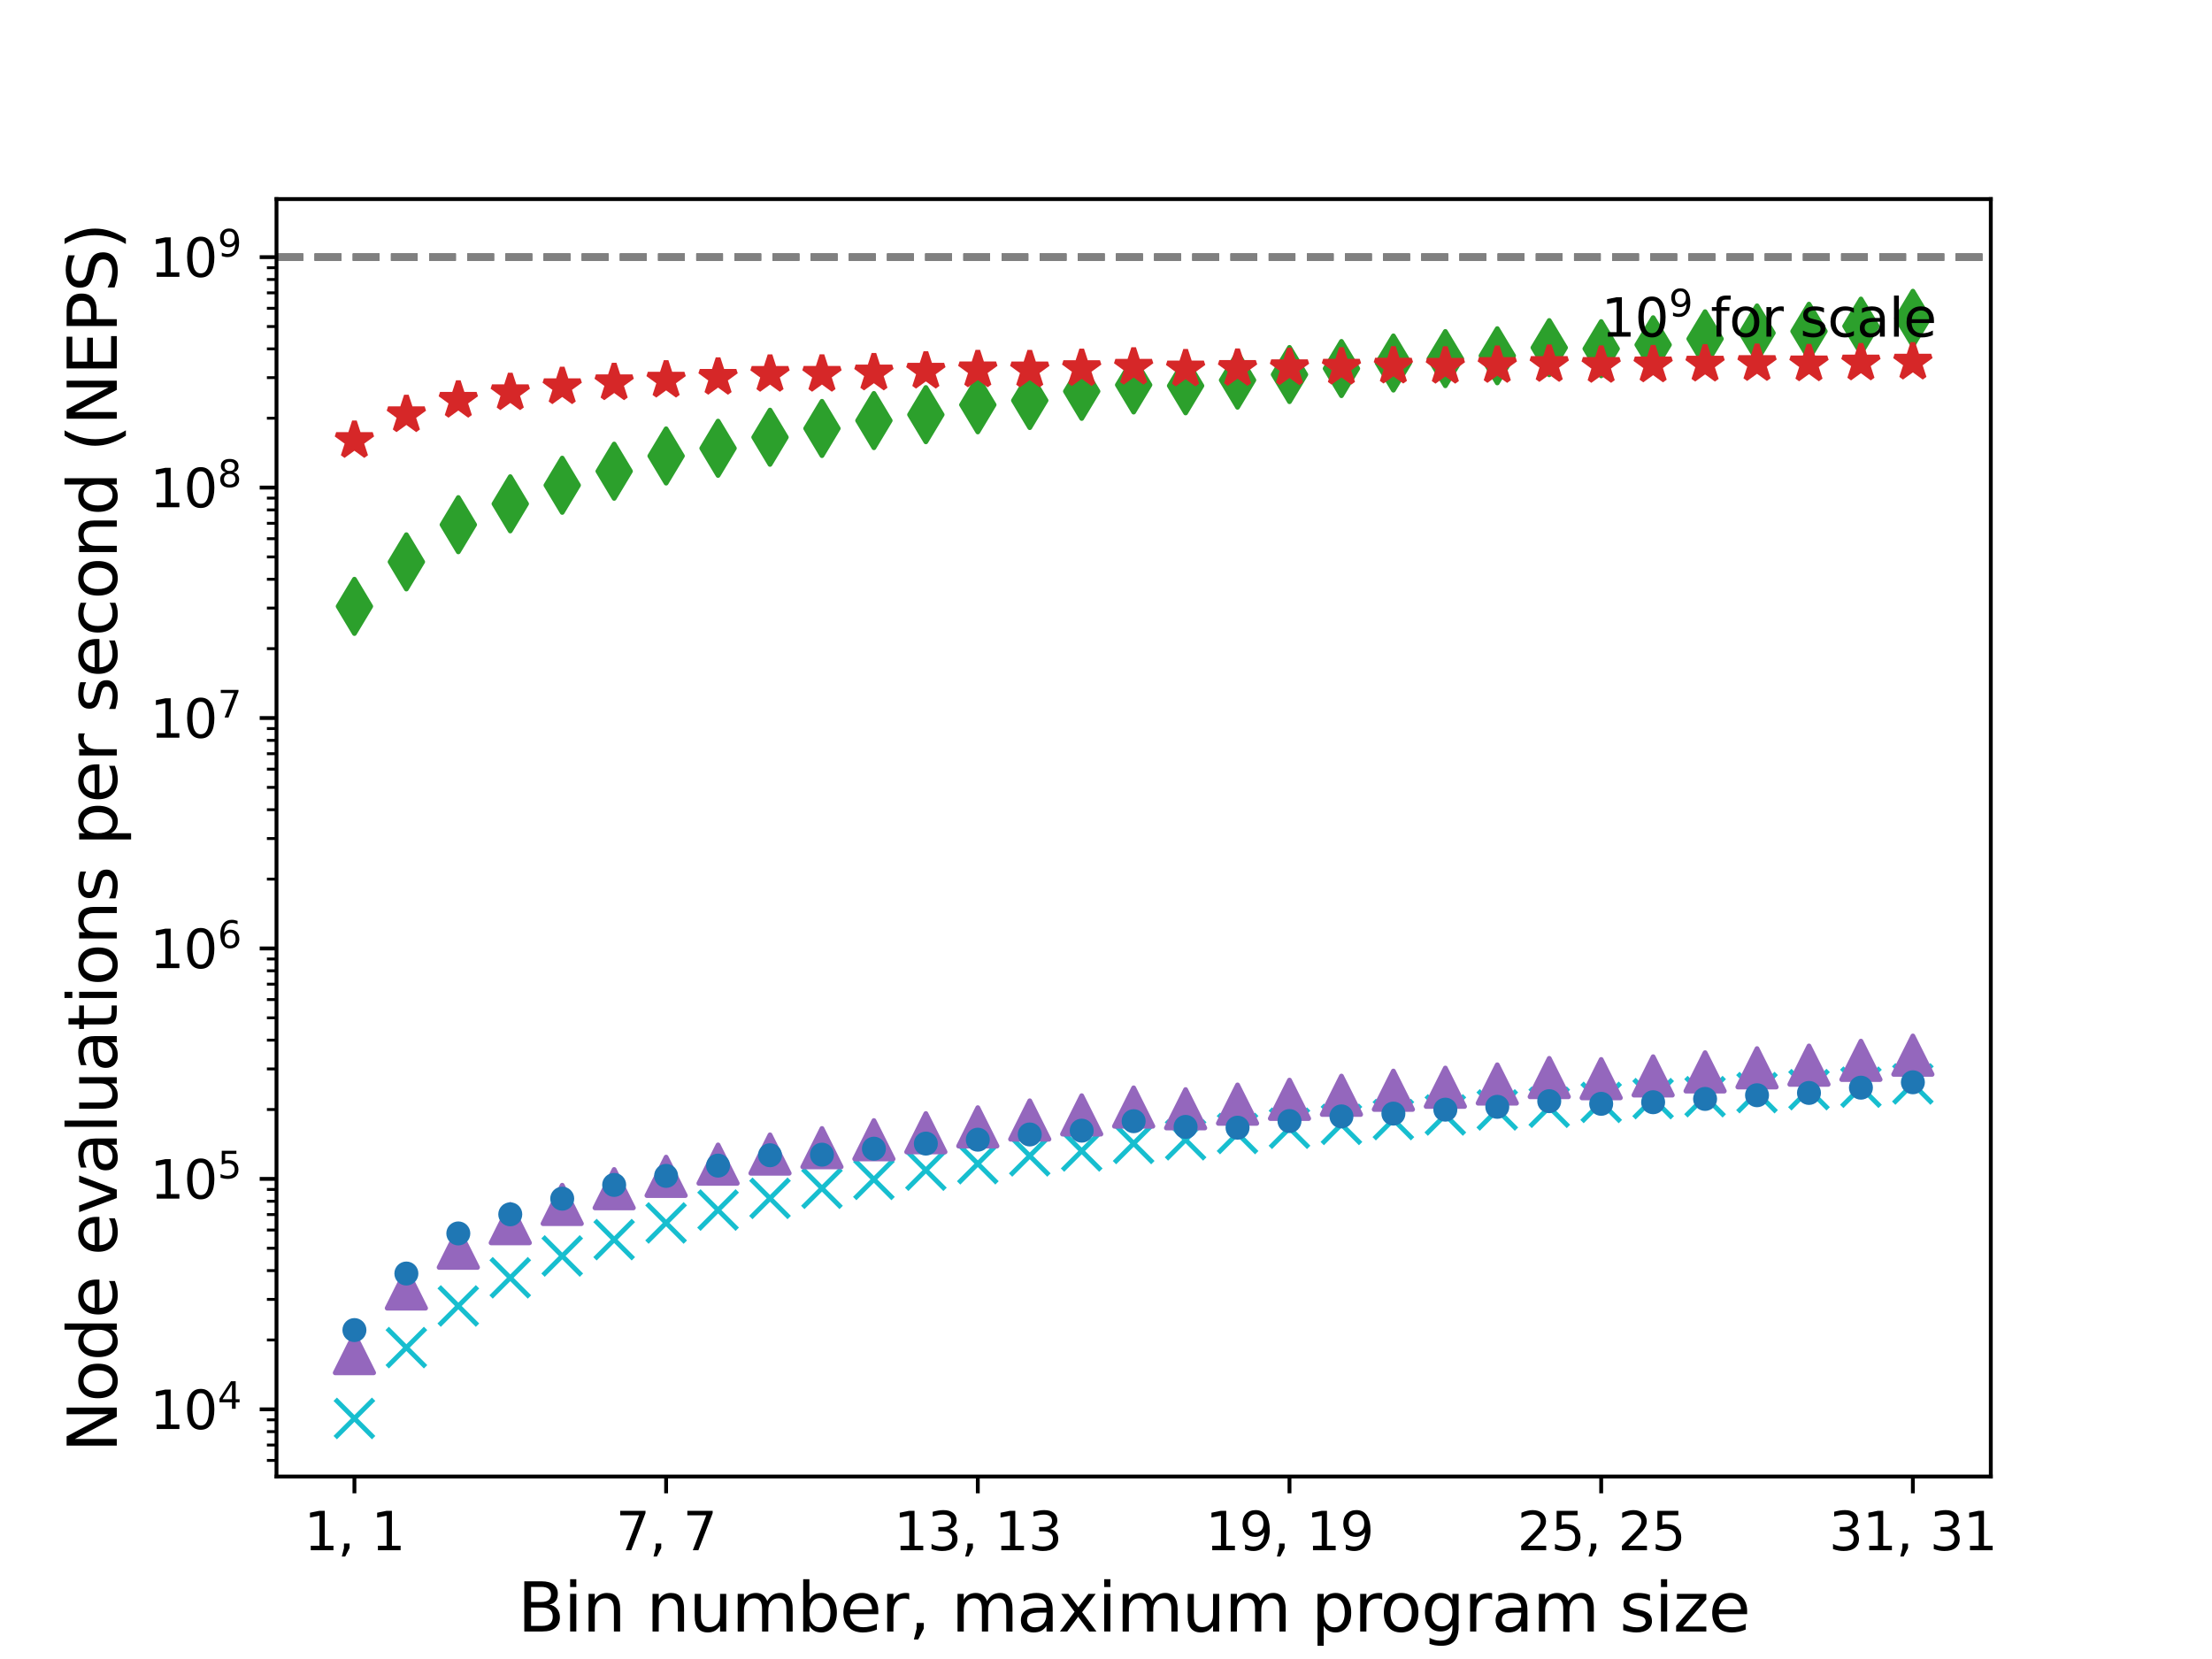 <?xml version="1.0" encoding="utf-8" standalone="no"?>
<!DOCTYPE svg PUBLIC "-//W3C//DTD SVG 1.1//EN"
  "http://www.w3.org/Graphics/SVG/1.1/DTD/svg11.dtd">
<svg xmlns:xlink="http://www.w3.org/1999/xlink" width="460.8pt" height="345.6pt" viewBox="0 0 460.8 345.6" xmlns="http://www.w3.org/2000/svg" version="1.1">
 <defs>
  <style type="text/css">*{stroke-linejoin: round; stroke-linecap: butt}</style>
 </defs>
 <g id="figure_1">
  <g id="patch_1">
   <path d="M 0 345.6 
L 460.8 345.6 
L 460.8 0 
L 0 0 
z
" style="fill: #ffffff"/>
  </g>
  <g id="axes_1">
   <g id="patch_2">
    <path d="M 57.6 307.584 
L 414.72 307.584 
L 414.72 41.472 
L 57.6 41.472 
z
" style="fill: #ffffff"/>
   </g>
   <g id="matplotlib.axis_1">
    <g id="xtick_1">
     <g id="line2d_1">
      <defs>
       <path id="m83668f9c63" d="M 0 0 
L 0 3.5 
" style="stroke: #000000; stroke-width: 0.8"/>
      </defs>
      <g>
       <use xlink:href="#m83668f9c63" x="73.833" y="307.584" style="stroke: #000000; stroke-width: 0.8"/>
      </g>
     </g>
     <g id="text_1">
      <!-- 1, 1 -->
      <g transform="translate(63.338 322.942) scale(0.11 -0.11)">
       <defs>
        <path id="DejaVuSans-31" d="M 794 531 
L 1825 531 
L 1825 4091 
L 703 3866 
L 703 4441 
L 1819 4666 
L 2450 4666 
L 2450 531 
L 3481 531 
L 3481 0 
L 794 0 
L 794 531 
z
" transform="scale(0.016)"/>
        <path id="DejaVuSans-2c" d="M 750 794 
L 1409 794 
L 1409 256 
L 897 -744 
L 494 -744 
L 750 256 
L 750 794 
z
" transform="scale(0.016)"/>
        <path id="DejaVuSans-20" transform="scale(0.016)"/>
       </defs>
       <use xlink:href="#DejaVuSans-31"/>
       <use xlink:href="#DejaVuSans-2c" x="63.623"/>
       <use xlink:href="#DejaVuSans-20" x="95.41"/>
       <use xlink:href="#DejaVuSans-31" x="127.197"/>
      </g>
     </g>
    </g>
    <g id="xtick_2">
     <g id="line2d_2">
      <g>
       <use xlink:href="#m83668f9c63" x="138.764" y="307.584" style="stroke: #000000; stroke-width: 0.8"/>
      </g>
     </g>
     <g id="text_2">
      <!-- 7, 7 -->
      <g transform="translate(128.269 322.942) scale(0.11 -0.11)">
       <defs>
        <path id="DejaVuSans-37" d="M 525 4666 
L 3525 4666 
L 3525 4397 
L 1831 0 
L 1172 0 
L 2766 4134 
L 525 4134 
L 525 4666 
z
" transform="scale(0.016)"/>
       </defs>
       <use xlink:href="#DejaVuSans-37"/>
       <use xlink:href="#DejaVuSans-2c" x="63.623"/>
       <use xlink:href="#DejaVuSans-20" x="95.41"/>
       <use xlink:href="#DejaVuSans-37" x="127.197"/>
      </g>
     </g>
    </g>
    <g id="xtick_3">
     <g id="line2d_3">
      <g>
       <use xlink:href="#m83668f9c63" x="203.695" y="307.584" style="stroke: #000000; stroke-width: 0.8"/>
      </g>
     </g>
     <g id="text_3">
      <!-- 13, 13 -->
      <g transform="translate(186.201 322.942) scale(0.11 -0.11)">
       <defs>
        <path id="DejaVuSans-33" d="M 2597 2516 
Q 3050 2419 3304 2112 
Q 3559 1806 3559 1356 
Q 3559 666 3084 287 
Q 2609 -91 1734 -91 
Q 1441 -91 1130 -33 
Q 819 25 488 141 
L 488 750 
Q 750 597 1062 519 
Q 1375 441 1716 441 
Q 2309 441 2620 675 
Q 2931 909 2931 1356 
Q 2931 1769 2642 2001 
Q 2353 2234 1838 2234 
L 1294 2234 
L 1294 2753 
L 1863 2753 
Q 2328 2753 2575 2939 
Q 2822 3125 2822 3475 
Q 2822 3834 2567 4026 
Q 2313 4219 1838 4219 
Q 1578 4219 1281 4162 
Q 984 4106 628 3988 
L 628 4550 
Q 988 4650 1302 4700 
Q 1616 4750 1894 4750 
Q 2613 4750 3031 4423 
Q 3450 4097 3450 3541 
Q 3450 3153 3228 2886 
Q 3006 2619 2597 2516 
z
" transform="scale(0.016)"/>
       </defs>
       <use xlink:href="#DejaVuSans-31"/>
       <use xlink:href="#DejaVuSans-33" x="63.623"/>
       <use xlink:href="#DejaVuSans-2c" x="127.246"/>
       <use xlink:href="#DejaVuSans-20" x="159.033"/>
       <use xlink:href="#DejaVuSans-31" x="190.82"/>
       <use xlink:href="#DejaVuSans-33" x="254.443"/>
      </g>
     </g>
    </g>
    <g id="xtick_4">
     <g id="line2d_4">
      <g>
       <use xlink:href="#m83668f9c63" x="268.625" y="307.584" style="stroke: #000000; stroke-width: 0.8"/>
      </g>
     </g>
     <g id="text_4">
      <!-- 19, 19 -->
      <g transform="translate(251.132 322.942) scale(0.11 -0.11)">
       <defs>
        <path id="DejaVuSans-39" d="M 703 97 
L 703 672 
Q 941 559 1184 500 
Q 1428 441 1663 441 
Q 2288 441 2617 861 
Q 2947 1281 2994 2138 
Q 2813 1869 2534 1725 
Q 2256 1581 1919 1581 
Q 1219 1581 811 2004 
Q 403 2428 403 3163 
Q 403 3881 828 4315 
Q 1253 4750 1959 4750 
Q 2769 4750 3195 4129 
Q 3622 3509 3622 2328 
Q 3622 1225 3098 567 
Q 2575 -91 1691 -91 
Q 1453 -91 1209 -44 
Q 966 3 703 97 
z
M 1959 2075 
Q 2384 2075 2632 2365 
Q 2881 2656 2881 3163 
Q 2881 3666 2632 3958 
Q 2384 4250 1959 4250 
Q 1534 4250 1286 3958 
Q 1038 3666 1038 3163 
Q 1038 2656 1286 2365 
Q 1534 2075 1959 2075 
z
" transform="scale(0.016)"/>
       </defs>
       <use xlink:href="#DejaVuSans-31"/>
       <use xlink:href="#DejaVuSans-39" x="63.623"/>
       <use xlink:href="#DejaVuSans-2c" x="127.246"/>
       <use xlink:href="#DejaVuSans-20" x="159.033"/>
       <use xlink:href="#DejaVuSans-31" x="190.82"/>
       <use xlink:href="#DejaVuSans-39" x="254.443"/>
      </g>
     </g>
    </g>
    <g id="xtick_5">
     <g id="line2d_5">
      <g>
       <use xlink:href="#m83668f9c63" x="333.556" y="307.584" style="stroke: #000000; stroke-width: 0.8"/>
      </g>
     </g>
     <g id="text_5">
      <!-- 25, 25 -->
      <g transform="translate(316.063 322.942) scale(0.11 -0.11)">
       <defs>
        <path id="DejaVuSans-32" d="M 1228 531 
L 3431 531 
L 3431 0 
L 469 0 
L 469 531 
Q 828 903 1448 1529 
Q 2069 2156 2228 2338 
Q 2531 2678 2651 2914 
Q 2772 3150 2772 3378 
Q 2772 3750 2511 3984 
Q 2250 4219 1831 4219 
Q 1534 4219 1204 4116 
Q 875 4013 500 3803 
L 500 4441 
Q 881 4594 1212 4672 
Q 1544 4750 1819 4750 
Q 2544 4750 2975 4387 
Q 3406 4025 3406 3419 
Q 3406 3131 3298 2873 
Q 3191 2616 2906 2266 
Q 2828 2175 2409 1742 
Q 1991 1309 1228 531 
z
" transform="scale(0.016)"/>
        <path id="DejaVuSans-35" d="M 691 4666 
L 3169 4666 
L 3169 4134 
L 1269 4134 
L 1269 2991 
Q 1406 3038 1543 3061 
Q 1681 3084 1819 3084 
Q 2600 3084 3056 2656 
Q 3513 2228 3513 1497 
Q 3513 744 3044 326 
Q 2575 -91 1722 -91 
Q 1428 -91 1123 -41 
Q 819 9 494 109 
L 494 744 
Q 775 591 1075 516 
Q 1375 441 1709 441 
Q 2250 441 2565 725 
Q 2881 1009 2881 1497 
Q 2881 1984 2565 2268 
Q 2250 2553 1709 2553 
Q 1456 2553 1204 2497 
Q 953 2441 691 2322 
L 691 4666 
z
" transform="scale(0.016)"/>
       </defs>
       <use xlink:href="#DejaVuSans-32"/>
       <use xlink:href="#DejaVuSans-35" x="63.623"/>
       <use xlink:href="#DejaVuSans-2c" x="127.246"/>
       <use xlink:href="#DejaVuSans-20" x="159.033"/>
       <use xlink:href="#DejaVuSans-32" x="190.82"/>
       <use xlink:href="#DejaVuSans-35" x="254.443"/>
      </g>
     </g>
    </g>
    <g id="xtick_6">
     <g id="line2d_6">
      <g>
       <use xlink:href="#m83668f9c63" x="398.487" y="307.584" style="stroke: #000000; stroke-width: 0.8"/>
      </g>
     </g>
     <g id="text_6">
      <!-- 31, 31 -->
      <g transform="translate(380.994 322.942) scale(0.11 -0.11)">
       <use xlink:href="#DejaVuSans-33"/>
       <use xlink:href="#DejaVuSans-31" x="63.623"/>
       <use xlink:href="#DejaVuSans-2c" x="127.246"/>
       <use xlink:href="#DejaVuSans-20" x="159.033"/>
       <use xlink:href="#DejaVuSans-33" x="190.82"/>
       <use xlink:href="#DejaVuSans-31" x="254.443"/>
      </g>
     </g>
    </g>
    <g id="text_7">
     <!-- Bin number, maximum program size -->
     <g transform="translate(107.815 339.868) scale(0.14 -0.14)">
      <defs>
       <path id="DejaVuSans-42" d="M 1259 2228 
L 1259 519 
L 2272 519 
Q 2781 519 3026 730 
Q 3272 941 3272 1375 
Q 3272 1813 3026 2020 
Q 2781 2228 2272 2228 
L 1259 2228 
z
M 1259 4147 
L 1259 2741 
L 2194 2741 
Q 2656 2741 2882 2914 
Q 3109 3088 3109 3444 
Q 3109 3797 2882 3972 
Q 2656 4147 2194 4147 
L 1259 4147 
z
M 628 4666 
L 2241 4666 
Q 2963 4666 3353 4366 
Q 3744 4066 3744 3513 
Q 3744 3084 3544 2831 
Q 3344 2578 2956 2516 
Q 3422 2416 3680 2098 
Q 3938 1781 3938 1306 
Q 3938 681 3513 340 
Q 3088 0 2303 0 
L 628 0 
L 628 4666 
z
" transform="scale(0.016)"/>
       <path id="DejaVuSans-69" d="M 603 3500 
L 1178 3500 
L 1178 0 
L 603 0 
L 603 3500 
z
M 603 4863 
L 1178 4863 
L 1178 4134 
L 603 4134 
L 603 4863 
z
" transform="scale(0.016)"/>
       <path id="DejaVuSans-6e" d="M 3513 2113 
L 3513 0 
L 2938 0 
L 2938 2094 
Q 2938 2591 2744 2837 
Q 2550 3084 2163 3084 
Q 1697 3084 1428 2787 
Q 1159 2491 1159 1978 
L 1159 0 
L 581 0 
L 581 3500 
L 1159 3500 
L 1159 2956 
Q 1366 3272 1645 3428 
Q 1925 3584 2291 3584 
Q 2894 3584 3203 3211 
Q 3513 2838 3513 2113 
z
" transform="scale(0.016)"/>
       <path id="DejaVuSans-75" d="M 544 1381 
L 544 3500 
L 1119 3500 
L 1119 1403 
Q 1119 906 1312 657 
Q 1506 409 1894 409 
Q 2359 409 2629 706 
Q 2900 1003 2900 1516 
L 2900 3500 
L 3475 3500 
L 3475 0 
L 2900 0 
L 2900 538 
Q 2691 219 2414 64 
Q 2138 -91 1772 -91 
Q 1169 -91 856 284 
Q 544 659 544 1381 
z
M 1991 3584 
L 1991 3584 
z
" transform="scale(0.016)"/>
       <path id="DejaVuSans-6d" d="M 3328 2828 
Q 3544 3216 3844 3400 
Q 4144 3584 4550 3584 
Q 5097 3584 5394 3201 
Q 5691 2819 5691 2113 
L 5691 0 
L 5113 0 
L 5113 2094 
Q 5113 2597 4934 2840 
Q 4756 3084 4391 3084 
Q 3944 3084 3684 2787 
Q 3425 2491 3425 1978 
L 3425 0 
L 2847 0 
L 2847 2094 
Q 2847 2600 2669 2842 
Q 2491 3084 2119 3084 
Q 1678 3084 1418 2786 
Q 1159 2488 1159 1978 
L 1159 0 
L 581 0 
L 581 3500 
L 1159 3500 
L 1159 2956 
Q 1356 3278 1631 3431 
Q 1906 3584 2284 3584 
Q 2666 3584 2933 3390 
Q 3200 3197 3328 2828 
z
" transform="scale(0.016)"/>
       <path id="DejaVuSans-62" d="M 3116 1747 
Q 3116 2381 2855 2742 
Q 2594 3103 2138 3103 
Q 1681 3103 1420 2742 
Q 1159 2381 1159 1747 
Q 1159 1113 1420 752 
Q 1681 391 2138 391 
Q 2594 391 2855 752 
Q 3116 1113 3116 1747 
z
M 1159 2969 
Q 1341 3281 1617 3432 
Q 1894 3584 2278 3584 
Q 2916 3584 3314 3078 
Q 3713 2572 3713 1747 
Q 3713 922 3314 415 
Q 2916 -91 2278 -91 
Q 1894 -91 1617 61 
Q 1341 213 1159 525 
L 1159 0 
L 581 0 
L 581 4863 
L 1159 4863 
L 1159 2969 
z
" transform="scale(0.016)"/>
       <path id="DejaVuSans-65" d="M 3597 1894 
L 3597 1613 
L 953 1613 
Q 991 1019 1311 708 
Q 1631 397 2203 397 
Q 2534 397 2845 478 
Q 3156 559 3463 722 
L 3463 178 
Q 3153 47 2828 -22 
Q 2503 -91 2169 -91 
Q 1331 -91 842 396 
Q 353 884 353 1716 
Q 353 2575 817 3079 
Q 1281 3584 2069 3584 
Q 2775 3584 3186 3129 
Q 3597 2675 3597 1894 
z
M 3022 2063 
Q 3016 2534 2758 2815 
Q 2500 3097 2075 3097 
Q 1594 3097 1305 2825 
Q 1016 2553 972 2059 
L 3022 2063 
z
" transform="scale(0.016)"/>
       <path id="DejaVuSans-72" d="M 2631 2963 
Q 2534 3019 2420 3045 
Q 2306 3072 2169 3072 
Q 1681 3072 1420 2755 
Q 1159 2438 1159 1844 
L 1159 0 
L 581 0 
L 581 3500 
L 1159 3500 
L 1159 2956 
Q 1341 3275 1631 3429 
Q 1922 3584 2338 3584 
Q 2397 3584 2469 3576 
Q 2541 3569 2628 3553 
L 2631 2963 
z
" transform="scale(0.016)"/>
       <path id="DejaVuSans-61" d="M 2194 1759 
Q 1497 1759 1228 1600 
Q 959 1441 959 1056 
Q 959 750 1161 570 
Q 1363 391 1709 391 
Q 2188 391 2477 730 
Q 2766 1069 2766 1631 
L 2766 1759 
L 2194 1759 
z
M 3341 1997 
L 3341 0 
L 2766 0 
L 2766 531 
Q 2569 213 2275 61 
Q 1981 -91 1556 -91 
Q 1019 -91 701 211 
Q 384 513 384 1019 
Q 384 1609 779 1909 
Q 1175 2209 1959 2209 
L 2766 2209 
L 2766 2266 
Q 2766 2663 2505 2880 
Q 2244 3097 1772 3097 
Q 1472 3097 1187 3025 
Q 903 2953 641 2809 
L 641 3341 
Q 956 3463 1253 3523 
Q 1550 3584 1831 3584 
Q 2591 3584 2966 3190 
Q 3341 2797 3341 1997 
z
" transform="scale(0.016)"/>
       <path id="DejaVuSans-78" d="M 3513 3500 
L 2247 1797 
L 3578 0 
L 2900 0 
L 1881 1375 
L 863 0 
L 184 0 
L 1544 1831 
L 300 3500 
L 978 3500 
L 1906 2253 
L 2834 3500 
L 3513 3500 
z
" transform="scale(0.016)"/>
       <path id="DejaVuSans-70" d="M 1159 525 
L 1159 -1331 
L 581 -1331 
L 581 3500 
L 1159 3500 
L 1159 2969 
Q 1341 3281 1617 3432 
Q 1894 3584 2278 3584 
Q 2916 3584 3314 3078 
Q 3713 2572 3713 1747 
Q 3713 922 3314 415 
Q 2916 -91 2278 -91 
Q 1894 -91 1617 61 
Q 1341 213 1159 525 
z
M 3116 1747 
Q 3116 2381 2855 2742 
Q 2594 3103 2138 3103 
Q 1681 3103 1420 2742 
Q 1159 2381 1159 1747 
Q 1159 1113 1420 752 
Q 1681 391 2138 391 
Q 2594 391 2855 752 
Q 3116 1113 3116 1747 
z
" transform="scale(0.016)"/>
       <path id="DejaVuSans-6f" d="M 1959 3097 
Q 1497 3097 1228 2736 
Q 959 2375 959 1747 
Q 959 1119 1226 758 
Q 1494 397 1959 397 
Q 2419 397 2687 759 
Q 2956 1122 2956 1747 
Q 2956 2369 2687 2733 
Q 2419 3097 1959 3097 
z
M 1959 3584 
Q 2709 3584 3137 3096 
Q 3566 2609 3566 1747 
Q 3566 888 3137 398 
Q 2709 -91 1959 -91 
Q 1206 -91 779 398 
Q 353 888 353 1747 
Q 353 2609 779 3096 
Q 1206 3584 1959 3584 
z
" transform="scale(0.016)"/>
       <path id="DejaVuSans-67" d="M 2906 1791 
Q 2906 2416 2648 2759 
Q 2391 3103 1925 3103 
Q 1463 3103 1205 2759 
Q 947 2416 947 1791 
Q 947 1169 1205 825 
Q 1463 481 1925 481 
Q 2391 481 2648 825 
Q 2906 1169 2906 1791 
z
M 3481 434 
Q 3481 -459 3084 -895 
Q 2688 -1331 1869 -1331 
Q 1566 -1331 1297 -1286 
Q 1028 -1241 775 -1147 
L 775 -588 
Q 1028 -725 1275 -790 
Q 1522 -856 1778 -856 
Q 2344 -856 2625 -561 
Q 2906 -266 2906 331 
L 2906 616 
Q 2728 306 2450 153 
Q 2172 0 1784 0 
Q 1141 0 747 490 
Q 353 981 353 1791 
Q 353 2603 747 3093 
Q 1141 3584 1784 3584 
Q 2172 3584 2450 3431 
Q 2728 3278 2906 2969 
L 2906 3500 
L 3481 3500 
L 3481 434 
z
" transform="scale(0.016)"/>
       <path id="DejaVuSans-73" d="M 2834 3397 
L 2834 2853 
Q 2591 2978 2328 3040 
Q 2066 3103 1784 3103 
Q 1356 3103 1142 2972 
Q 928 2841 928 2578 
Q 928 2378 1081 2264 
Q 1234 2150 1697 2047 
L 1894 2003 
Q 2506 1872 2764 1633 
Q 3022 1394 3022 966 
Q 3022 478 2636 193 
Q 2250 -91 1575 -91 
Q 1294 -91 989 -36 
Q 684 19 347 128 
L 347 722 
Q 666 556 975 473 
Q 1284 391 1588 391 
Q 1994 391 2212 530 
Q 2431 669 2431 922 
Q 2431 1156 2273 1281 
Q 2116 1406 1581 1522 
L 1381 1569 
Q 847 1681 609 1914 
Q 372 2147 372 2553 
Q 372 3047 722 3315 
Q 1072 3584 1716 3584 
Q 2034 3584 2315 3537 
Q 2597 3491 2834 3397 
z
" transform="scale(0.016)"/>
       <path id="DejaVuSans-7a" d="M 353 3500 
L 3084 3500 
L 3084 2975 
L 922 459 
L 3084 459 
L 3084 0 
L 275 0 
L 275 525 
L 2438 3041 
L 353 3041 
L 353 3500 
z
" transform="scale(0.016)"/>
      </defs>
      <use xlink:href="#DejaVuSans-42"/>
      <use xlink:href="#DejaVuSans-69" x="68.604"/>
      <use xlink:href="#DejaVuSans-6e" x="96.387"/>
      <use xlink:href="#DejaVuSans-20" x="159.766"/>
      <use xlink:href="#DejaVuSans-6e" x="191.553"/>
      <use xlink:href="#DejaVuSans-75" x="254.932"/>
      <use xlink:href="#DejaVuSans-6d" x="318.311"/>
      <use xlink:href="#DejaVuSans-62" x="415.723"/>
      <use xlink:href="#DejaVuSans-65" x="479.199"/>
      <use xlink:href="#DejaVuSans-72" x="540.723"/>
      <use xlink:href="#DejaVuSans-2c" x="581.836"/>
      <use xlink:href="#DejaVuSans-20" x="613.623"/>
      <use xlink:href="#DejaVuSans-6d" x="645.41"/>
      <use xlink:href="#DejaVuSans-61" x="742.822"/>
      <use xlink:href="#DejaVuSans-78" x="804.102"/>
      <use xlink:href="#DejaVuSans-69" x="863.281"/>
      <use xlink:href="#DejaVuSans-6d" x="891.064"/>
      <use xlink:href="#DejaVuSans-75" x="988.477"/>
      <use xlink:href="#DejaVuSans-6d" x="1051.855"/>
      <use xlink:href="#DejaVuSans-20" x="1149.268"/>
      <use xlink:href="#DejaVuSans-70" x="1181.055"/>
      <use xlink:href="#DejaVuSans-72" x="1244.531"/>
      <use xlink:href="#DejaVuSans-6f" x="1283.395"/>
      <use xlink:href="#DejaVuSans-67" x="1344.576"/>
      <use xlink:href="#DejaVuSans-72" x="1408.053"/>
      <use xlink:href="#DejaVuSans-61" x="1449.166"/>
      <use xlink:href="#DejaVuSans-6d" x="1510.445"/>
      <use xlink:href="#DejaVuSans-20" x="1607.857"/>
      <use xlink:href="#DejaVuSans-73" x="1639.645"/>
      <use xlink:href="#DejaVuSans-69" x="1691.744"/>
      <use xlink:href="#DejaVuSans-7a" x="1719.527"/>
      <use xlink:href="#DejaVuSans-65" x="1772.018"/>
     </g>
    </g>
   </g>
   <g id="matplotlib.axis_2">
    <g id="ytick_1">
     <g id="line2d_7">
      <defs>
       <path id="m13dda7c569" d="M 0 0 
L -3.5 0 
" style="stroke: #000000; stroke-width: 0.8"/>
      </defs>
      <g>
       <use xlink:href="#m13dda7c569" x="57.6" y="293.587" style="stroke: #000000; stroke-width: 0.8"/>
      </g>
     </g>
     <g id="text_8">
      <!-- $\mathdefault{10^{4}}$ -->
      <g transform="translate(31.24 297.766) scale(0.11 -0.11)">
       <defs>
        <path id="DejaVuSans-30" d="M 2034 4250 
Q 1547 4250 1301 3770 
Q 1056 3291 1056 2328 
Q 1056 1369 1301 889 
Q 1547 409 2034 409 
Q 2525 409 2770 889 
Q 3016 1369 3016 2328 
Q 3016 3291 2770 3770 
Q 2525 4250 2034 4250 
z
M 2034 4750 
Q 2819 4750 3233 4129 
Q 3647 3509 3647 2328 
Q 3647 1150 3233 529 
Q 2819 -91 2034 -91 
Q 1250 -91 836 529 
Q 422 1150 422 2328 
Q 422 3509 836 4129 
Q 1250 4750 2034 4750 
z
" transform="scale(0.016)"/>
        <path id="DejaVuSans-34" d="M 2419 4116 
L 825 1625 
L 2419 1625 
L 2419 4116 
z
M 2253 4666 
L 3047 4666 
L 3047 1625 
L 3713 1625 
L 3713 1100 
L 3047 1100 
L 3047 0 
L 2419 0 
L 2419 1100 
L 313 1100 
L 313 1709 
L 2253 4666 
z
" transform="scale(0.016)"/>
       </defs>
       <use xlink:href="#DejaVuSans-31" transform="translate(0 0.684)"/>
       <use xlink:href="#DejaVuSans-30" transform="translate(63.623 0.684)"/>
       <use xlink:href="#DejaVuSans-34" transform="translate(128.203 38.966) scale(0.7)"/>
      </g>
     </g>
    </g>
    <g id="ytick_2">
     <g id="line2d_8">
      <g>
       <use xlink:href="#m13dda7c569" x="57.6" y="245.583" style="stroke: #000000; stroke-width: 0.8"/>
      </g>
     </g>
     <g id="text_9">
      <!-- $\mathdefault{10^{5}}$ -->
      <g transform="translate(31.24 249.762) scale(0.11 -0.11)">
       <use xlink:href="#DejaVuSans-31" transform="translate(0 0.684)"/>
       <use xlink:href="#DejaVuSans-30" transform="translate(63.623 0.684)"/>
       <use xlink:href="#DejaVuSans-35" transform="translate(128.203 38.966) scale(0.7)"/>
      </g>
     </g>
    </g>
    <g id="ytick_3">
     <g id="line2d_9">
      <g>
       <use xlink:href="#m13dda7c569" x="57.6" y="197.579" style="stroke: #000000; stroke-width: 0.8"/>
      </g>
     </g>
     <g id="text_10">
      <!-- $\mathdefault{10^{6}}$ -->
      <g transform="translate(31.24 201.758) scale(0.11 -0.11)">
       <defs>
        <path id="DejaVuSans-36" d="M 2113 2584 
Q 1688 2584 1439 2293 
Q 1191 2003 1191 1497 
Q 1191 994 1439 701 
Q 1688 409 2113 409 
Q 2538 409 2786 701 
Q 3034 994 3034 1497 
Q 3034 2003 2786 2293 
Q 2538 2584 2113 2584 
z
M 3366 4563 
L 3366 3988 
Q 3128 4100 2886 4159 
Q 2644 4219 2406 4219 
Q 1781 4219 1451 3797 
Q 1122 3375 1075 2522 
Q 1259 2794 1537 2939 
Q 1816 3084 2150 3084 
Q 2853 3084 3261 2657 
Q 3669 2231 3669 1497 
Q 3669 778 3244 343 
Q 2819 -91 2113 -91 
Q 1303 -91 875 529 
Q 447 1150 447 2328 
Q 447 3434 972 4092 
Q 1497 4750 2381 4750 
Q 2619 4750 2861 4703 
Q 3103 4656 3366 4563 
z
" transform="scale(0.016)"/>
       </defs>
       <use xlink:href="#DejaVuSans-31" transform="translate(0 0.766)"/>
       <use xlink:href="#DejaVuSans-30" transform="translate(63.623 0.766)"/>
       <use xlink:href="#DejaVuSans-36" transform="translate(128.203 39.047) scale(0.7)"/>
      </g>
     </g>
    </g>
    <g id="ytick_4">
     <g id="line2d_10">
      <g>
       <use xlink:href="#m13dda7c569" x="57.6" y="149.576" style="stroke: #000000; stroke-width: 0.8"/>
      </g>
     </g>
     <g id="text_11">
      <!-- $\mathdefault{10^{7}}$ -->
      <g transform="translate(31.24 153.755) scale(0.11 -0.11)">
       <use xlink:href="#DejaVuSans-31" transform="translate(0 0.684)"/>
       <use xlink:href="#DejaVuSans-30" transform="translate(63.623 0.684)"/>
       <use xlink:href="#DejaVuSans-37" transform="translate(128.203 38.966) scale(0.7)"/>
      </g>
     </g>
    </g>
    <g id="ytick_5">
     <g id="line2d_11">
      <g>
       <use xlink:href="#m13dda7c569" x="57.6" y="101.572" style="stroke: #000000; stroke-width: 0.8"/>
      </g>
     </g>
     <g id="text_12">
      <!-- $\mathdefault{10^{8}}$ -->
      <g transform="translate(31.24 105.751) scale(0.11 -0.11)">
       <defs>
        <path id="DejaVuSans-38" d="M 2034 2216 
Q 1584 2216 1326 1975 
Q 1069 1734 1069 1313 
Q 1069 891 1326 650 
Q 1584 409 2034 409 
Q 2484 409 2743 651 
Q 3003 894 3003 1313 
Q 3003 1734 2745 1975 
Q 2488 2216 2034 2216 
z
M 1403 2484 
Q 997 2584 770 2862 
Q 544 3141 544 3541 
Q 544 4100 942 4425 
Q 1341 4750 2034 4750 
Q 2731 4750 3128 4425 
Q 3525 4100 3525 3541 
Q 3525 3141 3298 2862 
Q 3072 2584 2669 2484 
Q 3125 2378 3379 2068 
Q 3634 1759 3634 1313 
Q 3634 634 3220 271 
Q 2806 -91 2034 -91 
Q 1263 -91 848 271 
Q 434 634 434 1313 
Q 434 1759 690 2068 
Q 947 2378 1403 2484 
z
M 1172 3481 
Q 1172 3119 1398 2916 
Q 1625 2713 2034 2713 
Q 2441 2713 2670 2916 
Q 2900 3119 2900 3481 
Q 2900 3844 2670 4047 
Q 2441 4250 2034 4250 
Q 1625 4250 1398 4047 
Q 1172 3844 1172 3481 
z
" transform="scale(0.016)"/>
       </defs>
       <use xlink:href="#DejaVuSans-31" transform="translate(0 0.766)"/>
       <use xlink:href="#DejaVuSans-30" transform="translate(63.623 0.766)"/>
       <use xlink:href="#DejaVuSans-38" transform="translate(128.203 39.047) scale(0.7)"/>
      </g>
     </g>
    </g>
    <g id="ytick_6">
     <g id="line2d_12">
      <g>
       <use xlink:href="#m13dda7c569" x="57.6" y="53.568" style="stroke: #000000; stroke-width: 0.8"/>
      </g>
     </g>
     <g id="text_13">
      <!-- $\mathdefault{10^{9}}$ -->
      <g transform="translate(31.24 57.747) scale(0.11 -0.11)">
       <use xlink:href="#DejaVuSans-31" transform="translate(0 0.766)"/>
       <use xlink:href="#DejaVuSans-30" transform="translate(63.623 0.766)"/>
       <use xlink:href="#DejaVuSans-39" transform="translate(128.203 39.047) scale(0.7)"/>
      </g>
     </g>
    </g>
    <g id="ytick_7">
     <g id="line2d_13">
      <defs>
       <path id="mf933b24a6e" d="M 0 0 
L -2 0 
" style="stroke: #000000; stroke-width: 0.6"/>
      </defs>
      <g>
       <use xlink:href="#mf933b24a6e" x="57.6" y="304.236" style="stroke: #000000; stroke-width: 0.6"/>
      </g>
     </g>
    </g>
    <g id="ytick_8">
     <g id="line2d_14">
      <g>
       <use xlink:href="#mf933b24a6e" x="57.6" y="301.023" style="stroke: #000000; stroke-width: 0.6"/>
      </g>
     </g>
    </g>
    <g id="ytick_9">
     <g id="line2d_15">
      <g>
       <use xlink:href="#mf933b24a6e" x="57.6" y="298.239" style="stroke: #000000; stroke-width: 0.6"/>
      </g>
     </g>
    </g>
    <g id="ytick_10">
     <g id="line2d_16">
      <g>
       <use xlink:href="#mf933b24a6e" x="57.6" y="295.783" style="stroke: #000000; stroke-width: 0.6"/>
      </g>
     </g>
    </g>
    <g id="ytick_11">
     <g id="line2d_17">
      <g>
       <use xlink:href="#mf933b24a6e" x="57.6" y="279.136" style="stroke: #000000; stroke-width: 0.6"/>
      </g>
     </g>
    </g>
    <g id="ytick_12">
     <g id="line2d_18">
      <g>
       <use xlink:href="#mf933b24a6e" x="57.6" y="270.683" style="stroke: #000000; stroke-width: 0.6"/>
      </g>
     </g>
    </g>
    <g id="ytick_13">
     <g id="line2d_19">
      <g>
       <use xlink:href="#mf933b24a6e" x="57.6" y="264.686" style="stroke: #000000; stroke-width: 0.6"/>
      </g>
     </g>
    </g>
    <g id="ytick_14">
     <g id="line2d_20">
      <g>
       <use xlink:href="#mf933b24a6e" x="57.6" y="260.034" style="stroke: #000000; stroke-width: 0.6"/>
      </g>
     </g>
    </g>
    <g id="ytick_15">
     <g id="line2d_21">
      <g>
       <use xlink:href="#mf933b24a6e" x="57.6" y="256.233" style="stroke: #000000; stroke-width: 0.6"/>
      </g>
     </g>
    </g>
    <g id="ytick_16">
     <g id="line2d_22">
      <g>
       <use xlink:href="#mf933b24a6e" x="57.6" y="253.019" style="stroke: #000000; stroke-width: 0.6"/>
      </g>
     </g>
    </g>
    <g id="ytick_17">
     <g id="line2d_23">
      <g>
       <use xlink:href="#mf933b24a6e" x="57.6" y="250.235" style="stroke: #000000; stroke-width: 0.6"/>
      </g>
     </g>
    </g>
    <g id="ytick_18">
     <g id="line2d_24">
      <g>
       <use xlink:href="#mf933b24a6e" x="57.6" y="247.78" style="stroke: #000000; stroke-width: 0.6"/>
      </g>
     </g>
    </g>
    <g id="ytick_19">
     <g id="line2d_25">
      <g>
       <use xlink:href="#mf933b24a6e" x="57.6" y="231.133" style="stroke: #000000; stroke-width: 0.6"/>
      </g>
     </g>
    </g>
    <g id="ytick_20">
     <g id="line2d_26">
      <g>
       <use xlink:href="#mf933b24a6e" x="57.6" y="222.68" style="stroke: #000000; stroke-width: 0.6"/>
      </g>
     </g>
    </g>
    <g id="ytick_21">
     <g id="line2d_27">
      <g>
       <use xlink:href="#mf933b24a6e" x="57.6" y="216.682" style="stroke: #000000; stroke-width: 0.6"/>
      </g>
     </g>
    </g>
    <g id="ytick_22">
     <g id="line2d_28">
      <g>
       <use xlink:href="#mf933b24a6e" x="57.6" y="212.03" style="stroke: #000000; stroke-width: 0.6"/>
      </g>
     </g>
    </g>
    <g id="ytick_23">
     <g id="line2d_29">
      <g>
       <use xlink:href="#mf933b24a6e" x="57.6" y="208.229" style="stroke: #000000; stroke-width: 0.6"/>
      </g>
     </g>
    </g>
    <g id="ytick_24">
     <g id="line2d_30">
      <g>
       <use xlink:href="#mf933b24a6e" x="57.6" y="205.015" style="stroke: #000000; stroke-width: 0.6"/>
      </g>
     </g>
    </g>
    <g id="ytick_25">
     <g id="line2d_31">
      <g>
       <use xlink:href="#mf933b24a6e" x="57.6" y="202.231" style="stroke: #000000; stroke-width: 0.6"/>
      </g>
     </g>
    </g>
    <g id="ytick_26">
     <g id="line2d_32">
      <g>
       <use xlink:href="#mf933b24a6e" x="57.6" y="199.776" style="stroke: #000000; stroke-width: 0.6"/>
      </g>
     </g>
    </g>
    <g id="ytick_27">
     <g id="line2d_33">
      <g>
       <use xlink:href="#mf933b24a6e" x="57.6" y="183.129" style="stroke: #000000; stroke-width: 0.6"/>
      </g>
     </g>
    </g>
    <g id="ytick_28">
     <g id="line2d_34">
      <g>
       <use xlink:href="#mf933b24a6e" x="57.6" y="174.676" style="stroke: #000000; stroke-width: 0.6"/>
      </g>
     </g>
    </g>
    <g id="ytick_29">
     <g id="line2d_35">
      <g>
       <use xlink:href="#mf933b24a6e" x="57.6" y="168.678" style="stroke: #000000; stroke-width: 0.6"/>
      </g>
     </g>
    </g>
    <g id="ytick_30">
     <g id="line2d_36">
      <g>
       <use xlink:href="#mf933b24a6e" x="57.6" y="164.026" style="stroke: #000000; stroke-width: 0.6"/>
      </g>
     </g>
    </g>
    <g id="ytick_31">
     <g id="line2d_37">
      <g>
       <use xlink:href="#mf933b24a6e" x="57.6" y="160.225" style="stroke: #000000; stroke-width: 0.6"/>
      </g>
     </g>
    </g>
    <g id="ytick_32">
     <g id="line2d_38">
      <g>
       <use xlink:href="#mf933b24a6e" x="57.6" y="157.011" style="stroke: #000000; stroke-width: 0.6"/>
      </g>
     </g>
    </g>
    <g id="ytick_33">
     <g id="line2d_39">
      <g>
       <use xlink:href="#mf933b24a6e" x="57.6" y="154.228" style="stroke: #000000; stroke-width: 0.6"/>
      </g>
     </g>
    </g>
    <g id="ytick_34">
     <g id="line2d_40">
      <g>
       <use xlink:href="#mf933b24a6e" x="57.6" y="151.772" style="stroke: #000000; stroke-width: 0.6"/>
      </g>
     </g>
    </g>
    <g id="ytick_35">
     <g id="line2d_41">
      <g>
       <use xlink:href="#mf933b24a6e" x="57.6" y="135.125" style="stroke: #000000; stroke-width: 0.6"/>
      </g>
     </g>
    </g>
    <g id="ytick_36">
     <g id="line2d_42">
      <g>
       <use xlink:href="#mf933b24a6e" x="57.6" y="126.672" style="stroke: #000000; stroke-width: 0.6"/>
      </g>
     </g>
    </g>
    <g id="ytick_37">
     <g id="line2d_43">
      <g>
       <use xlink:href="#mf933b24a6e" x="57.6" y="120.674" style="stroke: #000000; stroke-width: 0.6"/>
      </g>
     </g>
    </g>
    <g id="ytick_38">
     <g id="line2d_44">
      <g>
       <use xlink:href="#mf933b24a6e" x="57.6" y="116.022" style="stroke: #000000; stroke-width: 0.6"/>
      </g>
     </g>
    </g>
    <g id="ytick_39">
     <g id="line2d_45">
      <g>
       <use xlink:href="#mf933b24a6e" x="57.6" y="112.221" style="stroke: #000000; stroke-width: 0.6"/>
      </g>
     </g>
    </g>
    <g id="ytick_40">
     <g id="line2d_46">
      <g>
       <use xlink:href="#mf933b24a6e" x="57.6" y="109.008" style="stroke: #000000; stroke-width: 0.6"/>
      </g>
     </g>
    </g>
    <g id="ytick_41">
     <g id="line2d_47">
      <g>
       <use xlink:href="#mf933b24a6e" x="57.6" y="106.224" style="stroke: #000000; stroke-width: 0.6"/>
      </g>
     </g>
    </g>
    <g id="ytick_42">
     <g id="line2d_48">
      <g>
       <use xlink:href="#mf933b24a6e" x="57.6" y="103.768" style="stroke: #000000; stroke-width: 0.6"/>
      </g>
     </g>
    </g>
    <g id="ytick_43">
     <g id="line2d_49">
      <g>
       <use xlink:href="#mf933b24a6e" x="57.6" y="87.121" style="stroke: #000000; stroke-width: 0.6"/>
      </g>
     </g>
    </g>
    <g id="ytick_44">
     <g id="line2d_50">
      <g>
       <use xlink:href="#mf933b24a6e" x="57.6" y="78.668" style="stroke: #000000; stroke-width: 0.6"/>
      </g>
     </g>
    </g>
    <g id="ytick_45">
     <g id="line2d_51">
      <g>
       <use xlink:href="#mf933b24a6e" x="57.6" y="72.671" style="stroke: #000000; stroke-width: 0.6"/>
      </g>
     </g>
    </g>
    <g id="ytick_46">
     <g id="line2d_52">
      <g>
       <use xlink:href="#mf933b24a6e" x="57.6" y="68.019" style="stroke: #000000; stroke-width: 0.6"/>
      </g>
     </g>
    </g>
    <g id="ytick_47">
     <g id="line2d_53">
      <g>
       <use xlink:href="#mf933b24a6e" x="57.6" y="64.218" style="stroke: #000000; stroke-width: 0.6"/>
      </g>
     </g>
    </g>
    <g id="ytick_48">
     <g id="line2d_54">
      <g>
       <use xlink:href="#mf933b24a6e" x="57.6" y="61.004" style="stroke: #000000; stroke-width: 0.6"/>
      </g>
     </g>
    </g>
    <g id="ytick_49">
     <g id="line2d_55">
      <g>
       <use xlink:href="#mf933b24a6e" x="57.6" y="58.22" style="stroke: #000000; stroke-width: 0.6"/>
      </g>
     </g>
    </g>
    <g id="ytick_50">
     <g id="line2d_56">
      <g>
       <use xlink:href="#mf933b24a6e" x="57.6" y="55.765" style="stroke: #000000; stroke-width: 0.6"/>
      </g>
     </g>
    </g>
    <g id="text_14">
     <!-- Node evaluations per second (NEPS) -->
     <g transform="translate(24.328 302.545) rotate(-90) scale(0.14 -0.14)">
      <defs>
       <path id="DejaVuSans-4e" d="M 628 4666 
L 1478 4666 
L 3547 763 
L 3547 4666 
L 4159 4666 
L 4159 0 
L 3309 0 
L 1241 3903 
L 1241 0 
L 628 0 
L 628 4666 
z
" transform="scale(0.016)"/>
       <path id="DejaVuSans-64" d="M 2906 2969 
L 2906 4863 
L 3481 4863 
L 3481 0 
L 2906 0 
L 2906 525 
Q 2725 213 2448 61 
Q 2172 -91 1784 -91 
Q 1150 -91 751 415 
Q 353 922 353 1747 
Q 353 2572 751 3078 
Q 1150 3584 1784 3584 
Q 2172 3584 2448 3432 
Q 2725 3281 2906 2969 
z
M 947 1747 
Q 947 1113 1208 752 
Q 1469 391 1925 391 
Q 2381 391 2643 752 
Q 2906 1113 2906 1747 
Q 2906 2381 2643 2742 
Q 2381 3103 1925 3103 
Q 1469 3103 1208 2742 
Q 947 2381 947 1747 
z
" transform="scale(0.016)"/>
       <path id="DejaVuSans-76" d="M 191 3500 
L 800 3500 
L 1894 563 
L 2988 3500 
L 3597 3500 
L 2284 0 
L 1503 0 
L 191 3500 
z
" transform="scale(0.016)"/>
       <path id="DejaVuSans-6c" d="M 603 4863 
L 1178 4863 
L 1178 0 
L 603 0 
L 603 4863 
z
" transform="scale(0.016)"/>
       <path id="DejaVuSans-74" d="M 1172 4494 
L 1172 3500 
L 2356 3500 
L 2356 3053 
L 1172 3053 
L 1172 1153 
Q 1172 725 1289 603 
Q 1406 481 1766 481 
L 2356 481 
L 2356 0 
L 1766 0 
Q 1100 0 847 248 
Q 594 497 594 1153 
L 594 3053 
L 172 3053 
L 172 3500 
L 594 3500 
L 594 4494 
L 1172 4494 
z
" transform="scale(0.016)"/>
       <path id="DejaVuSans-63" d="M 3122 3366 
L 3122 2828 
Q 2878 2963 2633 3030 
Q 2388 3097 2138 3097 
Q 1578 3097 1268 2742 
Q 959 2388 959 1747 
Q 959 1106 1268 751 
Q 1578 397 2138 397 
Q 2388 397 2633 464 
Q 2878 531 3122 666 
L 3122 134 
Q 2881 22 2623 -34 
Q 2366 -91 2075 -91 
Q 1284 -91 818 406 
Q 353 903 353 1747 
Q 353 2603 823 3093 
Q 1294 3584 2113 3584 
Q 2378 3584 2631 3529 
Q 2884 3475 3122 3366 
z
" transform="scale(0.016)"/>
       <path id="DejaVuSans-28" d="M 1984 4856 
Q 1566 4138 1362 3434 
Q 1159 2731 1159 2009 
Q 1159 1288 1364 580 
Q 1569 -128 1984 -844 
L 1484 -844 
Q 1016 -109 783 600 
Q 550 1309 550 2009 
Q 550 2706 781 3412 
Q 1013 4119 1484 4856 
L 1984 4856 
z
" transform="scale(0.016)"/>
       <path id="DejaVuSans-45" d="M 628 4666 
L 3578 4666 
L 3578 4134 
L 1259 4134 
L 1259 2753 
L 3481 2753 
L 3481 2222 
L 1259 2222 
L 1259 531 
L 3634 531 
L 3634 0 
L 628 0 
L 628 4666 
z
" transform="scale(0.016)"/>
       <path id="DejaVuSans-50" d="M 1259 4147 
L 1259 2394 
L 2053 2394 
Q 2494 2394 2734 2622 
Q 2975 2850 2975 3272 
Q 2975 3691 2734 3919 
Q 2494 4147 2053 4147 
L 1259 4147 
z
M 628 4666 
L 2053 4666 
Q 2838 4666 3239 4311 
Q 3641 3956 3641 3272 
Q 3641 2581 3239 2228 
Q 2838 1875 2053 1875 
L 1259 1875 
L 1259 0 
L 628 0 
L 628 4666 
z
" transform="scale(0.016)"/>
       <path id="DejaVuSans-53" d="M 3425 4513 
L 3425 3897 
Q 3066 4069 2747 4153 
Q 2428 4238 2131 4238 
Q 1616 4238 1336 4038 
Q 1056 3838 1056 3469 
Q 1056 3159 1242 3001 
Q 1428 2844 1947 2747 
L 2328 2669 
Q 3034 2534 3370 2195 
Q 3706 1856 3706 1288 
Q 3706 609 3251 259 
Q 2797 -91 1919 -91 
Q 1588 -91 1214 -16 
Q 841 59 441 206 
L 441 856 
Q 825 641 1194 531 
Q 1563 422 1919 422 
Q 2459 422 2753 634 
Q 3047 847 3047 1241 
Q 3047 1584 2836 1778 
Q 2625 1972 2144 2069 
L 1759 2144 
Q 1053 2284 737 2584 
Q 422 2884 422 3419 
Q 422 4038 858 4394 
Q 1294 4750 2059 4750 
Q 2388 4750 2728 4690 
Q 3069 4631 3425 4513 
z
" transform="scale(0.016)"/>
       <path id="DejaVuSans-29" d="M 513 4856 
L 1013 4856 
Q 1481 4119 1714 3412 
Q 1947 2706 1947 2009 
Q 1947 1309 1714 600 
Q 1481 -109 1013 -844 
L 513 -844 
Q 928 -128 1133 580 
Q 1338 1288 1338 2009 
Q 1338 2731 1133 3434 
Q 928 4138 513 4856 
z
" transform="scale(0.016)"/>
      </defs>
      <use xlink:href="#DejaVuSans-4e"/>
      <use xlink:href="#DejaVuSans-6f" x="74.805"/>
      <use xlink:href="#DejaVuSans-64" x="135.986"/>
      <use xlink:href="#DejaVuSans-65" x="199.463"/>
      <use xlink:href="#DejaVuSans-20" x="260.986"/>
      <use xlink:href="#DejaVuSans-65" x="292.773"/>
      <use xlink:href="#DejaVuSans-76" x="354.297"/>
      <use xlink:href="#DejaVuSans-61" x="413.477"/>
      <use xlink:href="#DejaVuSans-6c" x="474.756"/>
      <use xlink:href="#DejaVuSans-75" x="502.539"/>
      <use xlink:href="#DejaVuSans-61" x="565.918"/>
      <use xlink:href="#DejaVuSans-74" x="627.197"/>
      <use xlink:href="#DejaVuSans-69" x="666.406"/>
      <use xlink:href="#DejaVuSans-6f" x="694.189"/>
      <use xlink:href="#DejaVuSans-6e" x="755.371"/>
      <use xlink:href="#DejaVuSans-73" x="818.75"/>
      <use xlink:href="#DejaVuSans-20" x="870.85"/>
      <use xlink:href="#DejaVuSans-70" x="902.637"/>
      <use xlink:href="#DejaVuSans-65" x="966.113"/>
      <use xlink:href="#DejaVuSans-72" x="1027.637"/>
      <use xlink:href="#DejaVuSans-20" x="1068.75"/>
      <use xlink:href="#DejaVuSans-73" x="1100.537"/>
      <use xlink:href="#DejaVuSans-65" x="1152.637"/>
      <use xlink:href="#DejaVuSans-63" x="1214.16"/>
      <use xlink:href="#DejaVuSans-6f" x="1269.141"/>
      <use xlink:href="#DejaVuSans-6e" x="1330.322"/>
      <use xlink:href="#DejaVuSans-64" x="1393.701"/>
      <use xlink:href="#DejaVuSans-20" x="1457.178"/>
      <use xlink:href="#DejaVuSans-28" x="1488.965"/>
      <use xlink:href="#DejaVuSans-4e" x="1527.979"/>
      <use xlink:href="#DejaVuSans-45" x="1602.783"/>
      <use xlink:href="#DejaVuSans-50" x="1665.967"/>
      <use xlink:href="#DejaVuSans-53" x="1726.27"/>
      <use xlink:href="#DejaVuSans-29" x="1789.746"/>
     </g>
    </g>
   </g>
   <g id="line2d_57">
    <defs>
     <path id="m92327a73cc" d="M -4 4 
L 4 -4 
M -4 -4 
L 4 4 
" style="stroke: #17becf"/>
    </defs>
    <g clip-path="url(#pcdc8c149f2)">
     <use xlink:href="#m92327a73cc" x="73.833" y="295.488" style="fill: #17becf; stroke: #17becf"/>
     <use xlink:href="#m92327a73cc" x="84.655" y="280.731" style="fill: #17becf; stroke: #17becf"/>
     <use xlink:href="#m92327a73cc" x="95.476" y="272.059" style="fill: #17becf; stroke: #17becf"/>
     <use xlink:href="#m92327a73cc" x="106.298" y="266.185" style="fill: #17becf; stroke: #17becf"/>
     <use xlink:href="#m92327a73cc" x="117.12" y="261.642" style="fill: #17becf; stroke: #17becf"/>
     <use xlink:href="#m92327a73cc" x="127.942" y="258.235" style="fill: #17becf; stroke: #17becf"/>
     <use xlink:href="#m92327a73cc" x="138.764" y="254.759" style="fill: #17becf; stroke: #17becf"/>
     <use xlink:href="#m92327a73cc" x="149.585" y="252.079" style="fill: #17becf; stroke: #17becf"/>
     <use xlink:href="#m92327a73cc" x="160.407" y="249.636" style="fill: #17becf; stroke: #17becf"/>
     <use xlink:href="#m92327a73cc" x="171.229" y="247.539" style="fill: #17becf; stroke: #17becf"/>
     <use xlink:href="#m92327a73cc" x="182.051" y="245.685" style="fill: #17becf; stroke: #17becf"/>
     <use xlink:href="#m92327a73cc" x="192.873" y="243.767" style="fill: #17becf; stroke: #17becf"/>
     <use xlink:href="#m92327a73cc" x="203.695" y="242.419" style="fill: #17becf; stroke: #17becf"/>
     <use xlink:href="#m92327a73cc" x="214.516" y="240.788" style="fill: #17becf; stroke: #17becf"/>
     <use xlink:href="#m92327a73cc" x="225.338" y="239.76" style="fill: #17becf; stroke: #17becf"/>
     <use xlink:href="#m92327a73cc" x="236.16" y="238.199" style="fill: #17becf; stroke: #17becf"/>
     <use xlink:href="#m92327a73cc" x="246.982" y="237.443" style="fill: #17becf; stroke: #17becf"/>
     <use xlink:href="#m92327a73cc" x="257.804" y="236.128" style="fill: #17becf; stroke: #17becf"/>
     <use xlink:href="#m92327a73cc" x="268.625" y="235.028" style="fill: #17becf; stroke: #17becf"/>
     <use xlink:href="#m92327a73cc" x="279.447" y="234.229" style="fill: #17becf; stroke: #17becf"/>
     <use xlink:href="#m92327a73cc" x="290.269" y="233.23" style="fill: #17becf; stroke: #17becf"/>
     <use xlink:href="#m92327a73cc" x="301.091" y="232.264" style="fill: #17becf; stroke: #17becf"/>
     <use xlink:href="#m92327a73cc" x="311.913" y="231.22" style="fill: #17becf; stroke: #17becf"/>
     <use xlink:href="#m92327a73cc" x="322.735" y="230.661" style="fill: #17becf; stroke: #17becf"/>
     <use xlink:href="#m92327a73cc" x="333.556" y="229.649" style="fill: #17becf; stroke: #17becf"/>
     <use xlink:href="#m92327a73cc" x="344.378" y="228.865" style="fill: #17becf; stroke: #17becf"/>
     <use xlink:href="#m92327a73cc" x="355.2" y="228.457" style="fill: #17becf; stroke: #17becf"/>
     <use xlink:href="#m92327a73cc" x="366.022" y="227.611" style="fill: #17becf; stroke: #17becf"/>
     <use xlink:href="#m92327a73cc" x="376.844" y="226.995" style="fill: #17becf; stroke: #17becf"/>
     <use xlink:href="#m92327a73cc" x="387.665" y="226.488" style="fill: #17becf; stroke: #17becf"/>
     <use xlink:href="#m92327a73cc" x="398.487" y="225.808" style="fill: #17becf; stroke: #17becf"/>
    </g>
   </g>
   <g id="line2d_58">
    <path d="M 57.6 53.568 
L 414.72 53.568 
" clip-path="url(#pcdc8c149f2)" style="fill: none; stroke-dasharray: 5.55,2.4; stroke-dashoffset: 0; stroke: #808080; stroke-width: 1.5"/>
   </g>
   <g id="line2d_59">
    <defs>
     <path id="m277f591cb0" d="M 0 -4 
L -4 4 
L 4 4 
z
" style="stroke: #9467bd; stroke-linejoin: miter"/>
    </defs>
    <g clip-path="url(#pcdc8c149f2)">
     <use xlink:href="#m277f591cb0" x="73.833" y="281.982" style="fill: #9467bd; stroke: #9467bd; stroke-linejoin: miter"/>
     <use xlink:href="#m277f591cb0" x="84.655" y="268.512" style="fill: #9467bd; stroke: #9467bd; stroke-linejoin: miter"/>
     <use xlink:href="#m277f591cb0" x="95.476" y="260.021" style="fill: #9467bd; stroke: #9467bd; stroke-linejoin: miter"/>
     <use xlink:href="#m277f591cb0" x="106.298" y="254.907" style="fill: #9467bd; stroke: #9467bd; stroke-linejoin: miter"/>
     <use xlink:href="#m277f591cb0" x="117.12" y="250.907" style="fill: #9467bd; stroke: #9467bd; stroke-linejoin: miter"/>
     <use xlink:href="#m277f591cb0" x="127.942" y="247.623" style="fill: #9467bd; stroke: #9467bd; stroke-linejoin: miter"/>
     <use xlink:href="#m277f591cb0" x="138.764" y="245.052" style="fill: #9467bd; stroke: #9467bd; stroke-linejoin: miter"/>
     <use xlink:href="#m277f591cb0" x="149.585" y="242.51" style="fill: #9467bd; stroke: #9467bd; stroke-linejoin: miter"/>
     <use xlink:href="#m277f591cb0" x="160.407" y="240.409" style="fill: #9467bd; stroke: #9467bd; stroke-linejoin: miter"/>
     <use xlink:href="#m277f591cb0" x="171.229" y="239.085" style="fill: #9467bd; stroke: #9467bd; stroke-linejoin: miter"/>
     <use xlink:href="#m277f591cb0" x="182.051" y="237.431" style="fill: #9467bd; stroke: #9467bd; stroke-linejoin: miter"/>
     <use xlink:href="#m277f591cb0" x="192.873" y="235.97" style="fill: #9467bd; stroke: #9467bd; stroke-linejoin: miter"/>
     <use xlink:href="#m277f591cb0" x="203.695" y="234.747" style="fill: #9467bd; stroke: #9467bd; stroke-linejoin: miter"/>
     <use xlink:href="#m277f591cb0" x="214.516" y="233.317" style="fill: #9467bd; stroke: #9467bd; stroke-linejoin: miter"/>
     <use xlink:href="#m277f591cb0" x="225.338" y="232.254" style="fill: #9467bd; stroke: #9467bd; stroke-linejoin: miter"/>
     <use xlink:href="#m277f591cb0" x="236.16" y="230.616" style="fill: #9467bd; stroke: #9467bd; stroke-linejoin: miter"/>
     <use xlink:href="#m277f591cb0" x="246.982" y="230.977" style="fill: #9467bd; stroke: #9467bd; stroke-linejoin: miter"/>
     <use xlink:href="#m277f591cb0" x="257.804" y="230.011" style="fill: #9467bd; stroke: #9467bd; stroke-linejoin: miter"/>
     <use xlink:href="#m277f591cb0" x="268.625" y="229.008" style="fill: #9467bd; stroke: #9467bd; stroke-linejoin: miter"/>
     <use xlink:href="#m277f591cb0" x="279.447" y="228.166" style="fill: #9467bd; stroke: #9467bd; stroke-linejoin: miter"/>
     <use xlink:href="#m277f591cb0" x="290.269" y="227.116" style="fill: #9467bd; stroke: #9467bd; stroke-linejoin: miter"/>
     <use xlink:href="#m277f591cb0" x="301.091" y="226.492" style="fill: #9467bd; stroke: #9467bd; stroke-linejoin: miter"/>
     <use xlink:href="#m277f591cb0" x="311.913" y="225.816" style="fill: #9467bd; stroke: #9467bd; stroke-linejoin: miter"/>
     <use xlink:href="#m277f591cb0" x="322.735" y="224.478" style="fill: #9467bd; stroke: #9467bd; stroke-linejoin: miter"/>
     <use xlink:href="#m277f591cb0" x="333.556" y="224.705" style="fill: #9467bd; stroke: #9467bd; stroke-linejoin: miter"/>
     <use xlink:href="#m277f591cb0" x="344.378" y="224.135" style="fill: #9467bd; stroke: #9467bd; stroke-linejoin: miter"/>
     <use xlink:href="#m277f591cb0" x="355.2" y="223.292" style="fill: #9467bd; stroke: #9467bd; stroke-linejoin: miter"/>
     <use xlink:href="#m277f591cb0" x="366.022" y="222.444" style="fill: #9467bd; stroke: #9467bd; stroke-linejoin: miter"/>
     <use xlink:href="#m277f591cb0" x="376.844" y="221.891" style="fill: #9467bd; stroke: #9467bd; stroke-linejoin: miter"/>
     <use xlink:href="#m277f591cb0" x="387.665" y="220.888" style="fill: #9467bd; stroke: #9467bd; stroke-linejoin: miter"/>
     <use xlink:href="#m277f591cb0" x="398.487" y="219.81" style="fill: #9467bd; stroke: #9467bd; stroke-linejoin: miter"/>
    </g>
   </g>
   <g id="line2d_60">
    <path d="M 57.6 53.568 
L 414.72 53.568 
" clip-path="url(#pcdc8c149f2)" style="fill: none; stroke-dasharray: 5.55,2.4; stroke-dashoffset: 0; stroke: #808080; stroke-width: 1.5"/>
   </g>
   <g id="line2d_61">
    <defs>
     <path id="m437ede51e7" d="M 0 2 
C 0.53 2 1.039 1.789 1.414 1.414 
C 1.789 1.039 2 0.53 2 0 
C 2 -0.53 1.789 -1.039 1.414 -1.414 
C 1.039 -1.789 0.53 -2 0 -2 
C -0.53 -2 -1.039 -1.789 -1.414 -1.414 
C -1.789 -1.039 -2 -0.53 -2 0 
C -2 0.53 -1.789 1.039 -1.414 1.414 
C -1.039 1.789 -0.53 2 0 2 
z
" style="stroke: #1f77b4"/>
    </defs>
    <g clip-path="url(#pcdc8c149f2)">
     <use xlink:href="#m437ede51e7" x="73.833" y="277.079" style="fill: #1f77b4; stroke: #1f77b4"/>
     <use xlink:href="#m437ede51e7" x="84.655" y="265.299" style="fill: #1f77b4; stroke: #1f77b4"/>
     <use xlink:href="#m437ede51e7" x="95.476" y="256.946" style="fill: #1f77b4; stroke: #1f77b4"/>
     <use xlink:href="#m437ede51e7" x="106.298" y="252.966" style="fill: #1f77b4; stroke: #1f77b4"/>
     <use xlink:href="#m437ede51e7" x="117.12" y="249.707" style="fill: #1f77b4; stroke: #1f77b4"/>
     <use xlink:href="#m437ede51e7" x="127.942" y="246.84" style="fill: #1f77b4; stroke: #1f77b4"/>
     <use xlink:href="#m437ede51e7" x="138.764" y="244.958" style="fill: #1f77b4; stroke: #1f77b4"/>
     <use xlink:href="#m437ede51e7" x="149.585" y="242.819" style="fill: #1f77b4; stroke: #1f77b4"/>
     <use xlink:href="#m437ede51e7" x="160.407" y="240.655" style="fill: #1f77b4; stroke: #1f77b4"/>
     <use xlink:href="#m437ede51e7" x="171.229" y="240.537" style="fill: #1f77b4; stroke: #1f77b4"/>
     <use xlink:href="#m437ede51e7" x="182.051" y="239.291" style="fill: #1f77b4; stroke: #1f77b4"/>
     <use xlink:href="#m437ede51e7" x="192.873" y="238.23" style="fill: #1f77b4; stroke: #1f77b4"/>
     <use xlink:href="#m437ede51e7" x="203.695" y="237.419" style="fill: #1f77b4; stroke: #1f77b4"/>
     <use xlink:href="#m437ede51e7" x="214.516" y="236.331" style="fill: #1f77b4; stroke: #1f77b4"/>
     <use xlink:href="#m437ede51e7" x="225.338" y="235.536" style="fill: #1f77b4; stroke: #1f77b4"/>
     <use xlink:href="#m437ede51e7" x="236.16" y="233.565" style="fill: #1f77b4; stroke: #1f77b4"/>
     <use xlink:href="#m437ede51e7" x="246.982" y="234.752" style="fill: #1f77b4; stroke: #1f77b4"/>
     <use xlink:href="#m437ede51e7" x="257.804" y="234.918" style="fill: #1f77b4; stroke: #1f77b4"/>
     <use xlink:href="#m437ede51e7" x="268.625" y="233.536" style="fill: #1f77b4; stroke: #1f77b4"/>
     <use xlink:href="#m437ede51e7" x="279.447" y="232.567" style="fill: #1f77b4; stroke: #1f77b4"/>
     <use xlink:href="#m437ede51e7" x="290.269" y="231.986" style="fill: #1f77b4; stroke: #1f77b4"/>
     <use xlink:href="#m437ede51e7" x="301.091" y="231.164" style="fill: #1f77b4; stroke: #1f77b4"/>
     <use xlink:href="#m437ede51e7" x="311.913" y="230.57" style="fill: #1f77b4; stroke: #1f77b4"/>
     <use xlink:href="#m437ede51e7" x="322.735" y="229.394" style="fill: #1f77b4; stroke: #1f77b4"/>
     <use xlink:href="#m437ede51e7" x="333.556" y="229.947" style="fill: #1f77b4; stroke: #1f77b4"/>
     <use xlink:href="#m437ede51e7" x="344.378" y="229.614" style="fill: #1f77b4; stroke: #1f77b4"/>
     <use xlink:href="#m437ede51e7" x="355.2" y="228.925" style="fill: #1f77b4; stroke: #1f77b4"/>
     <use xlink:href="#m437ede51e7" x="366.022" y="228.158" style="fill: #1f77b4; stroke: #1f77b4"/>
     <use xlink:href="#m437ede51e7" x="376.844" y="227.679" style="fill: #1f77b4; stroke: #1f77b4"/>
     <use xlink:href="#m437ede51e7" x="387.665" y="226.582" style="fill: #1f77b4; stroke: #1f77b4"/>
     <use xlink:href="#m437ede51e7" x="398.487" y="225.461" style="fill: #1f77b4; stroke: #1f77b4"/>
    </g>
   </g>
   <g id="line2d_62">
    <path d="M 57.6 53.568 
L 414.72 53.568 
" clip-path="url(#pcdc8c149f2)" style="fill: none; stroke-dasharray: 5.55,2.4; stroke-dashoffset: 0; stroke: #808080; stroke-width: 1.5"/>
   </g>
   <g id="line2d_63">
    <defs>
     <path id="mdb6bb9763b" d="M 0 5.657 
L 3.394 0 
L 0 -5.657 
L -3.394 0 
z
" style="stroke: #2ca02c; stroke-linejoin: miter"/>
    </defs>
    <g clip-path="url(#pcdc8c149f2)">
     <use xlink:href="#mdb6bb9763b" x="73.833" y="126.315" style="fill: #2ca02c; stroke: #2ca02c; stroke-linejoin: miter"/>
     <use xlink:href="#mdb6bb9763b" x="84.655" y="117.048" style="fill: #2ca02c; stroke: #2ca02c; stroke-linejoin: miter"/>
     <use xlink:href="#mdb6bb9763b" x="95.476" y="109.304" style="fill: #2ca02c; stroke: #2ca02c; stroke-linejoin: miter"/>
     <use xlink:href="#mdb6bb9763b" x="106.298" y="104.954" style="fill: #2ca02c; stroke: #2ca02c; stroke-linejoin: miter"/>
     <use xlink:href="#mdb6bb9763b" x="117.12" y="101.086" style="fill: #2ca02c; stroke: #2ca02c; stroke-linejoin: miter"/>
     <use xlink:href="#mdb6bb9763b" x="127.942" y="98.162" style="fill: #2ca02c; stroke: #2ca02c; stroke-linejoin: miter"/>
     <use xlink:href="#mdb6bb9763b" x="138.764" y="94.986" style="fill: #2ca02c; stroke: #2ca02c; stroke-linejoin: miter"/>
     <use xlink:href="#mdb6bb9763b" x="149.585" y="93.383" style="fill: #2ca02c; stroke: #2ca02c; stroke-linejoin: miter"/>
     <use xlink:href="#mdb6bb9763b" x="160.407" y="91.087" style="fill: #2ca02c; stroke: #2ca02c; stroke-linejoin: miter"/>
     <use xlink:href="#mdb6bb9763b" x="171.229" y="89.257" style="fill: #2ca02c; stroke: #2ca02c; stroke-linejoin: miter"/>
     <use xlink:href="#mdb6bb9763b" x="182.051" y="87.612" style="fill: #2ca02c; stroke: #2ca02c; stroke-linejoin: miter"/>
     <use xlink:href="#mdb6bb9763b" x="192.873" y="86.381" style="fill: #2ca02c; stroke: #2ca02c; stroke-linejoin: miter"/>
     <use xlink:href="#mdb6bb9763b" x="203.695" y="84.327" style="fill: #2ca02c; stroke: #2ca02c; stroke-linejoin: miter"/>
     <use xlink:href="#mdb6bb9763b" x="214.516" y="83.428" style="fill: #2ca02c; stroke: #2ca02c; stroke-linejoin: miter"/>
     <use xlink:href="#mdb6bb9763b" x="225.338" y="81.519" style="fill: #2ca02c; stroke: #2ca02c; stroke-linejoin: miter"/>
     <use xlink:href="#mdb6bb9763b" x="236.16" y="80.187" style="fill: #2ca02c; stroke: #2ca02c; stroke-linejoin: miter"/>
     <use xlink:href="#mdb6bb9763b" x="246.982" y="80.364" style="fill: #2ca02c; stroke: #2ca02c; stroke-linejoin: miter"/>
     <use xlink:href="#mdb6bb9763b" x="257.804" y="79.187" style="fill: #2ca02c; stroke: #2ca02c; stroke-linejoin: miter"/>
     <use xlink:href="#mdb6bb9763b" x="268.625" y="78.023" style="fill: #2ca02c; stroke: #2ca02c; stroke-linejoin: miter"/>
     <use xlink:href="#mdb6bb9763b" x="279.447" y="76.775" style="fill: #2ca02c; stroke: #2ca02c; stroke-linejoin: miter"/>
     <use xlink:href="#mdb6bb9763b" x="290.269" y="75.623" style="fill: #2ca02c; stroke: #2ca02c; stroke-linejoin: miter"/>
     <use xlink:href="#mdb6bb9763b" x="301.091" y="74.705" style="fill: #2ca02c; stroke: #2ca02c; stroke-linejoin: miter"/>
     <use xlink:href="#mdb6bb9763b" x="311.913" y="74.114" style="fill: #2ca02c; stroke: #2ca02c; stroke-linejoin: miter"/>
     <use xlink:href="#mdb6bb9763b" x="322.735" y="72.422" style="fill: #2ca02c; stroke: #2ca02c; stroke-linejoin: miter"/>
     <use xlink:href="#mdb6bb9763b" x="333.556" y="72.642" style="fill: #2ca02c; stroke: #2ca02c; stroke-linejoin: miter"/>
     <use xlink:href="#mdb6bb9763b" x="344.378" y="71.831" style="fill: #2ca02c; stroke: #2ca02c; stroke-linejoin: miter"/>
     <use xlink:href="#mdb6bb9763b" x="355.2" y="70.585" style="fill: #2ca02c; stroke: #2ca02c; stroke-linejoin: miter"/>
     <use xlink:href="#mdb6bb9763b" x="366.022" y="69.365" style="fill: #2ca02c; stroke: #2ca02c; stroke-linejoin: miter"/>
     <use xlink:href="#mdb6bb9763b" x="376.844" y="69.014" style="fill: #2ca02c; stroke: #2ca02c; stroke-linejoin: miter"/>
     <use xlink:href="#mdb6bb9763b" x="387.665" y="67.943" style="fill: #2ca02c; stroke: #2ca02c; stroke-linejoin: miter"/>
     <use xlink:href="#mdb6bb9763b" x="398.487" y="66.311" style="fill: #2ca02c; stroke: #2ca02c; stroke-linejoin: miter"/>
    </g>
   </g>
   <g id="line2d_64">
    <path d="M 57.6 53.568 
L 414.72 53.568 
" clip-path="url(#pcdc8c149f2)" style="fill: none; stroke-dasharray: 5.55,2.4; stroke-dashoffset: 0; stroke: #808080; stroke-width: 1.5"/>
   </g>
   <g id="line2d_65">
    <defs>
     <path id="mb331442141" d="M 0 -4 
L -0.898 -1.236 
L -3.804 -1.236 
L -1.453 0.472 
L -2.351 3.236 
L -0 1.528 
L 2.351 3.236 
L 1.453 0.472 
L 3.804 -1.236 
L 0.898 -1.236 
z
" style="stroke: #d62728; stroke-linejoin: bevel"/>
    </defs>
    <g clip-path="url(#pcdc8c149f2)">
     <use xlink:href="#mb331442141" x="73.833" y="91.753" style="fill: #d62728; stroke: #d62728; stroke-linejoin: bevel"/>
     <use xlink:href="#mb331442141" x="84.655" y="86.383" style="fill: #d62728; stroke: #d62728; stroke-linejoin: bevel"/>
     <use xlink:href="#mb331442141" x="95.476" y="83.378" style="fill: #d62728; stroke: #d62728; stroke-linejoin: bevel"/>
     <use xlink:href="#mb331442141" x="106.298" y="81.803" style="fill: #d62728; stroke: #d62728; stroke-linejoin: bevel"/>
     <use xlink:href="#mb331442141" x="117.12" y="80.552" style="fill: #d62728; stroke: #d62728; stroke-linejoin: bevel"/>
     <use xlink:href="#mb331442141" x="127.942" y="79.73" style="fill: #d62728; stroke: #d62728; stroke-linejoin: bevel"/>
     <use xlink:href="#mb331442141" x="138.764" y="79.184" style="fill: #d62728; stroke: #d62728; stroke-linejoin: bevel"/>
     <use xlink:href="#mb331442141" x="149.585" y="78.593" style="fill: #d62728; stroke: #d62728; stroke-linejoin: bevel"/>
     <use xlink:href="#mb331442141" x="160.407" y="77.978" style="fill: #d62728; stroke: #d62728; stroke-linejoin: bevel"/>
     <use xlink:href="#mb331442141" x="171.229" y="77.968" style="fill: #d62728; stroke: #d62728; stroke-linejoin: bevel"/>
     <use xlink:href="#mb331442141" x="182.051" y="77.691" style="fill: #d62728; stroke: #d62728; stroke-linejoin: bevel"/>
     <use xlink:href="#mb331442141" x="192.873" y="77.314" style="fill: #d62728; stroke: #d62728; stroke-linejoin: bevel"/>
     <use xlink:href="#mb331442141" x="203.695" y="77.04" style="fill: #d62728; stroke: #d62728; stroke-linejoin: bevel"/>
     <use xlink:href="#mb331442141" x="214.516" y="77.049" style="fill: #d62728; stroke: #d62728; stroke-linejoin: bevel"/>
     <use xlink:href="#mb331442141" x="225.338" y="76.775" style="fill: #d62728; stroke: #d62728; stroke-linejoin: bevel"/>
     <use xlink:href="#mb331442141" x="236.16" y="76.498" style="fill: #d62728; stroke: #d62728; stroke-linejoin: bevel"/>
     <use xlink:href="#mb331442141" x="246.982" y="76.849" style="fill: #d62728; stroke: #d62728; stroke-linejoin: bevel"/>
     <use xlink:href="#mb331442141" x="257.804" y="76.74" style="fill: #d62728; stroke: #d62728; stroke-linejoin: bevel"/>
     <use xlink:href="#mb331442141" x="268.625" y="76.595" style="fill: #d62728; stroke: #d62728; stroke-linejoin: bevel"/>
     <use xlink:href="#mb331442141" x="279.447" y="76.479" style="fill: #d62728; stroke: #d62728; stroke-linejoin: bevel"/>
     <use xlink:href="#mb331442141" x="290.269" y="76.259" style="fill: #d62728; stroke: #d62728; stroke-linejoin: bevel"/>
     <use xlink:href="#mb331442141" x="301.091" y="76.289" style="fill: #d62728; stroke: #d62728; stroke-linejoin: bevel"/>
     <use xlink:href="#mb331442141" x="311.913" y="76.122" style="fill: #d62728; stroke: #d62728; stroke-linejoin: bevel"/>
     <use xlink:href="#mb331442141" x="322.735" y="75.92" style="fill: #d62728; stroke: #d62728; stroke-linejoin: bevel"/>
     <use xlink:href="#mb331442141" x="333.556" y="76.116" style="fill: #d62728; stroke: #d62728; stroke-linejoin: bevel"/>
     <use xlink:href="#mb331442141" x="344.378" y="76.01" style="fill: #d62728; stroke: #d62728; stroke-linejoin: bevel"/>
     <use xlink:href="#mb331442141" x="355.2" y="75.847" style="fill: #d62728; stroke: #d62728; stroke-linejoin: bevel"/>
     <use xlink:href="#mb331442141" x="366.022" y="75.72" style="fill: #d62728; stroke: #d62728; stroke-linejoin: bevel"/>
     <use xlink:href="#mb331442141" x="376.844" y="75.792" style="fill: #d62728; stroke: #d62728; stroke-linejoin: bevel"/>
     <use xlink:href="#mb331442141" x="387.665" y="75.606" style="fill: #d62728; stroke: #d62728; stroke-linejoin: bevel"/>
     <use xlink:href="#mb331442141" x="398.487" y="75.43" style="fill: #d62728; stroke: #d62728; stroke-linejoin: bevel"/>
    </g>
   </g>
   <g id="line2d_66">
    <path d="M 57.6 53.568 
L 414.72 53.568 
" clip-path="url(#pcdc8c149f2)" style="fill: none; stroke-dasharray: 5.55,2.4; stroke-dashoffset: 0; stroke: #808080; stroke-width: 1.5"/>
   </g>
   <g id="patch_3">
    <path d="M 57.6 307.584 
L 57.6 41.472 
" style="fill: none; stroke: #000000; stroke-width: 0.8; stroke-linejoin: miter; stroke-linecap: square"/>
   </g>
   <g id="patch_4">
    <path d="M 414.72 307.584 
L 414.72 41.472 
" style="fill: none; stroke: #000000; stroke-width: 0.8; stroke-linejoin: miter; stroke-linecap: square"/>
   </g>
   <g id="patch_5">
    <path d="M 57.6 307.584 
L 414.72 307.584 
" style="fill: none; stroke: #000000; stroke-width: 0.8; stroke-linejoin: miter; stroke-linecap: square"/>
   </g>
   <g id="patch_6">
    <path d="M 57.6 41.472 
L 414.72 41.472 
" style="fill: none; stroke: #000000; stroke-width: 0.8; stroke-linejoin: miter; stroke-linecap: square"/>
   </g>
   <g id="text_15">
    <!-- $10^9$ for scale -->
    <g transform="translate(333.556 70.215) scale(0.11 -0.11)">
     <defs>
      <path id="DejaVuSans-66" d="M 2375 4863 
L 2375 4384 
L 1825 4384 
Q 1516 4384 1395 4259 
Q 1275 4134 1275 3809 
L 1275 3500 
L 2222 3500 
L 2222 3053 
L 1275 3053 
L 1275 0 
L 697 0 
L 697 3053 
L 147 3053 
L 147 3500 
L 697 3500 
L 697 3744 
Q 697 4328 969 4595 
Q 1241 4863 1831 4863 
L 2375 4863 
z
" transform="scale(0.016)"/>
     </defs>
     <use xlink:href="#DejaVuSans-31" transform="translate(0 0.766)"/>
     <use xlink:href="#DejaVuSans-30" transform="translate(63.623 0.766)"/>
     <use xlink:href="#DejaVuSans-39" transform="translate(128.203 39.047) scale(0.7)"/>
     <use xlink:href="#DejaVuSans-20" transform="translate(175.474 0.766)"/>
     <use xlink:href="#DejaVuSans-66" transform="translate(207.261 0.766)"/>
     <use xlink:href="#DejaVuSans-6f" transform="translate(242.466 0.766)"/>
     <use xlink:href="#DejaVuSans-72" transform="translate(303.647 0.766)"/>
     <use xlink:href="#DejaVuSans-20" transform="translate(344.761 0.766)"/>
     <use xlink:href="#DejaVuSans-73" transform="translate(376.548 0.766)"/>
     <use xlink:href="#DejaVuSans-63" transform="translate(428.647 0.766)"/>
     <use xlink:href="#DejaVuSans-61" transform="translate(483.628 0.766)"/>
     <use xlink:href="#DejaVuSans-6c" transform="translate(544.907 0.766)"/>
     <use xlink:href="#DejaVuSans-65" transform="translate(572.69 0.766)"/>
    </g>
   </g>
  </g>
 </g>
 <defs>
  <clipPath id="pcdc8c149f2">
   <rect x="57.6" y="41.472" width="357.12" height="266.112"/>
  </clipPath>
 </defs>
</svg>
